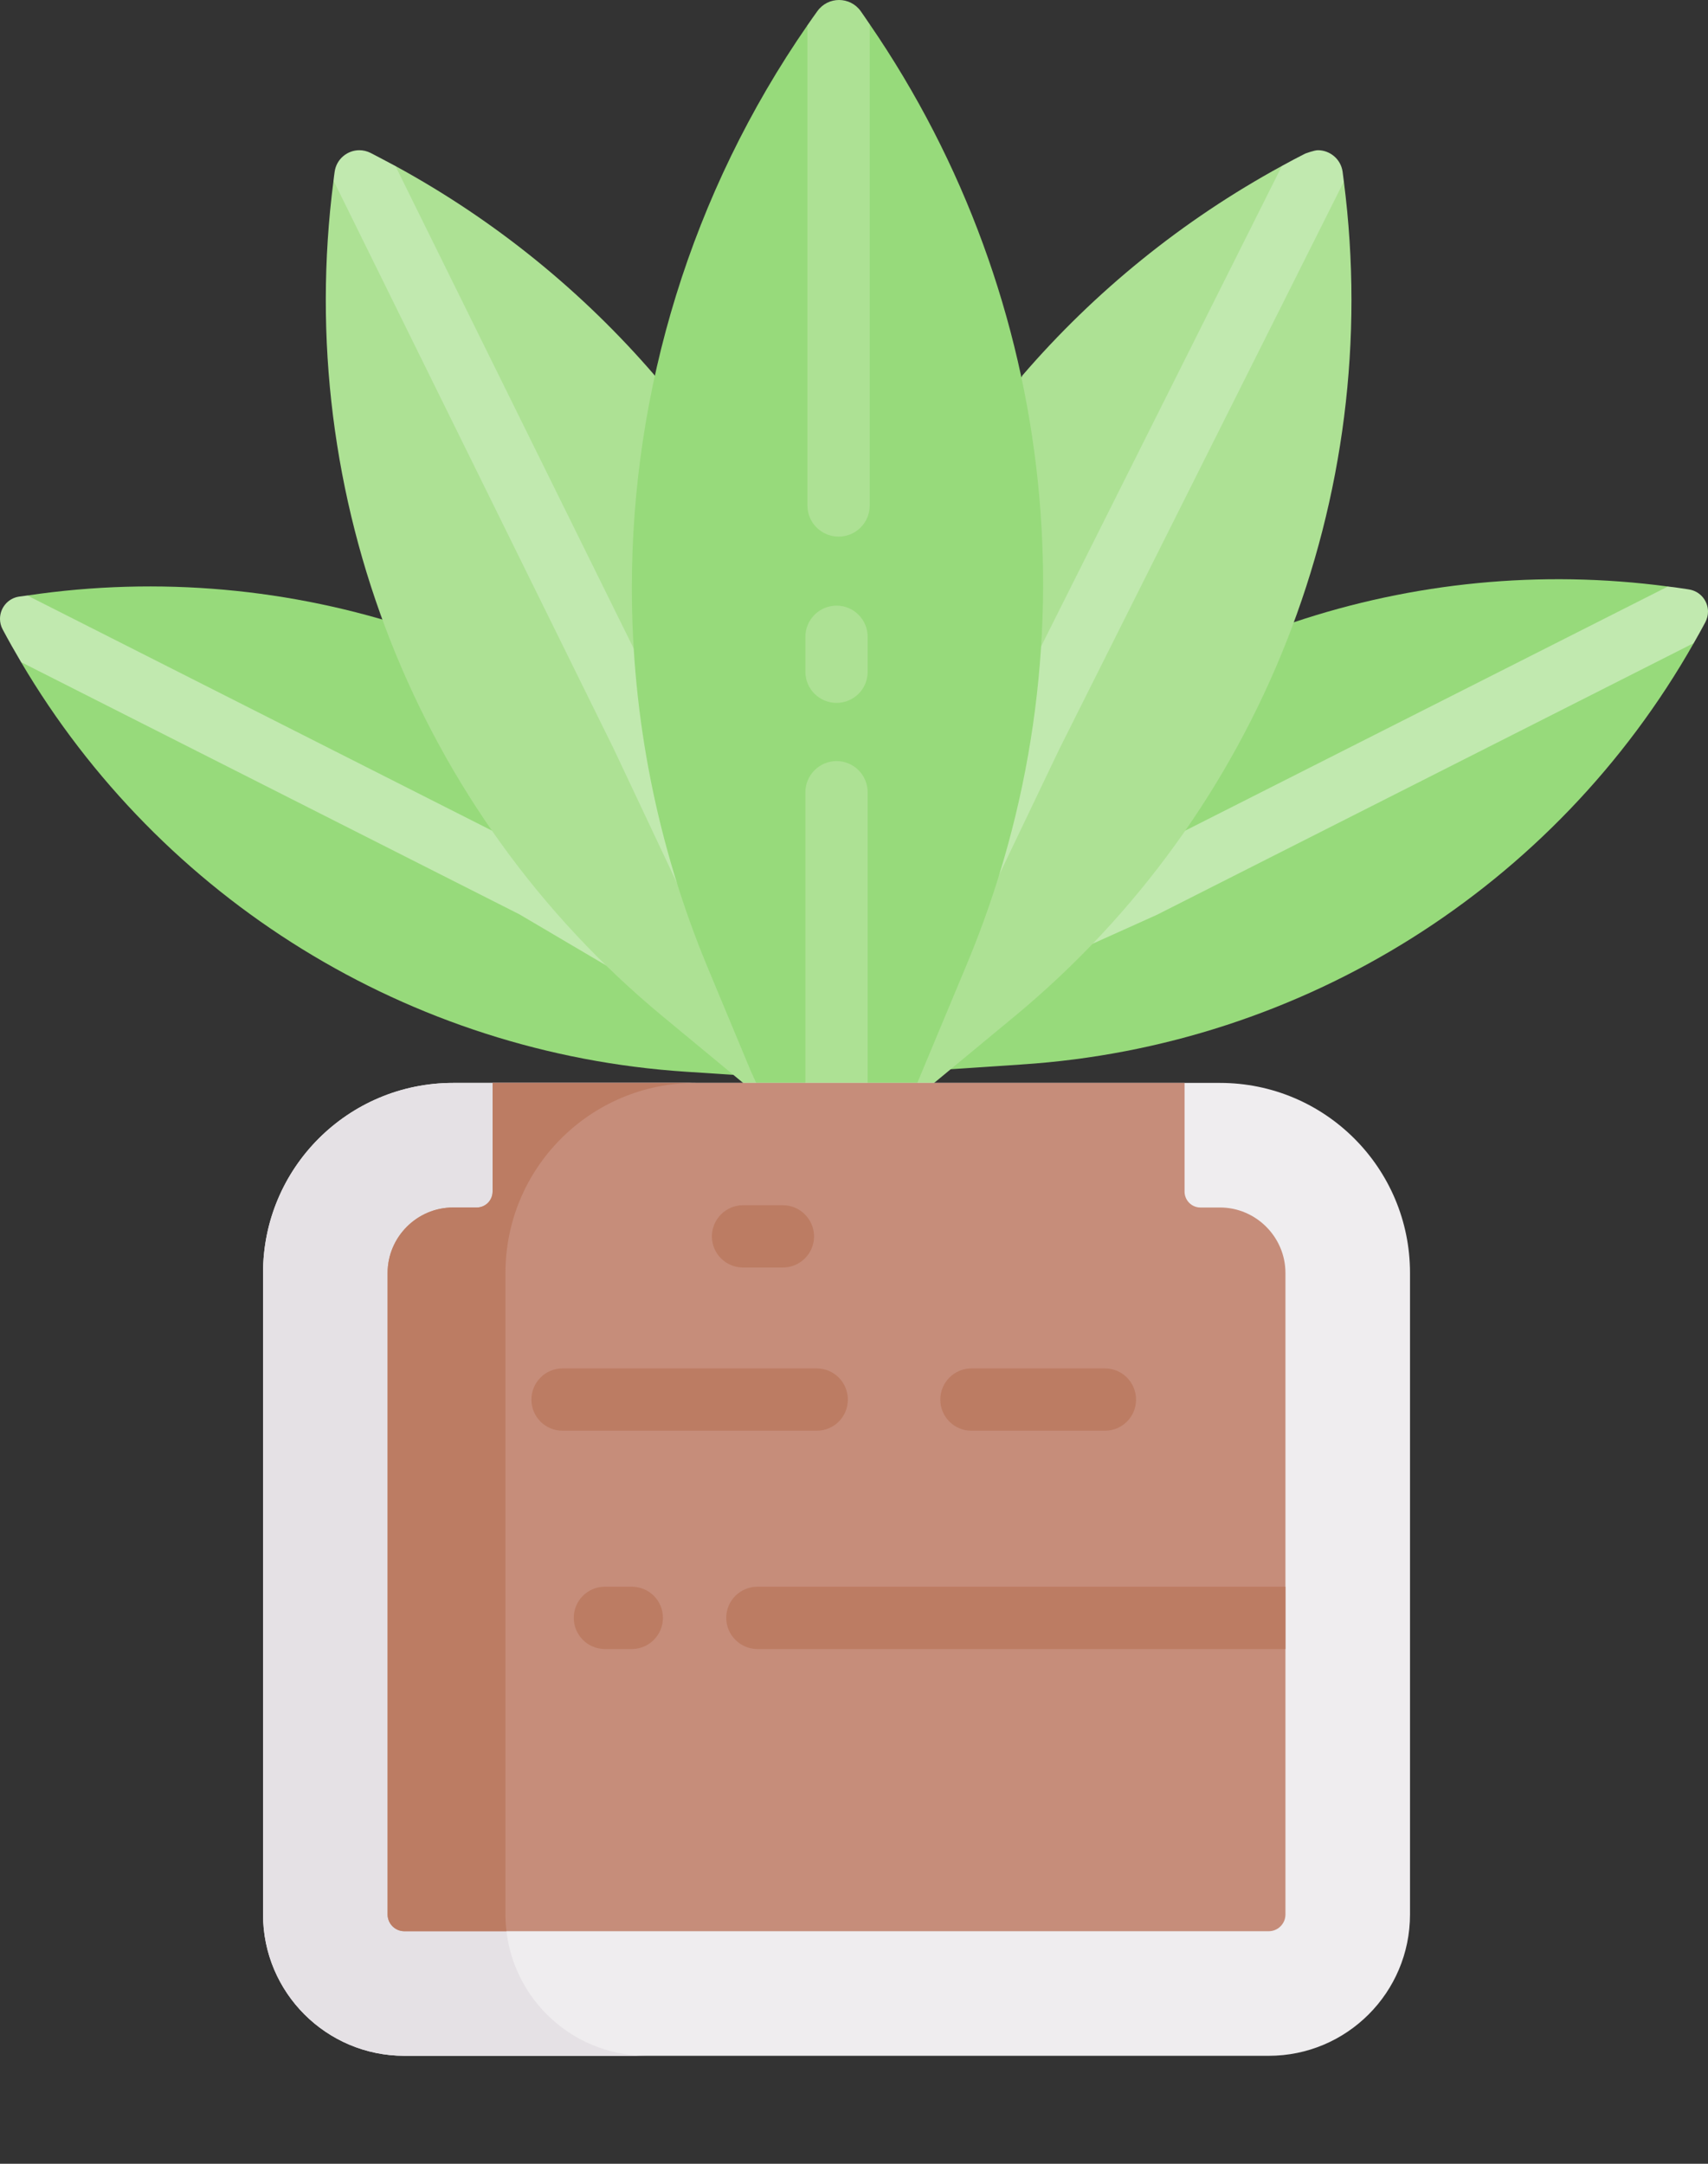 <svg width="15" height="19" viewBox="0 0 15 19" fill="none" xmlns="http://www.w3.org/2000/svg">
<rect x="0" y="0" width="15" height="19" fill="#333333" stroke="none"/>
<path d="M3.637 5.527C2.56 5.167 1.398 5.057 0.24 5.229L0.364 5.563L0.185 5.814C1.414 7.899 3.597 9.252 6.026 9.411L6.651 9.452L7.266 9.58V6.972L3.637 5.527Z" fill="#97DA7B"/>
<path d="M6.048 8.27L4.832 7.553C4.827 7.55 4.822 7.548 4.817 7.545L0.24 5.229C0.219 5.232 0.166 5.239 0.166 5.239C0.066 5.255 0 5.341 0 5.434C0 5.465 0.007 5.496 0.023 5.526C0.075 5.624 0.129 5.719 0.185 5.814L4.562 8.029L5.77 8.741C5.813 8.767 5.861 8.779 5.909 8.779C6.002 8.779 6.093 8.731 6.144 8.645C6.221 8.515 6.178 8.347 6.048 8.27V8.27Z" fill="#C1E9AF"/>
<path d="M7.766 5.795L5.751 3.298C5.117 2.562 4.349 1.935 3.473 1.458L3.288 1.725L2.929 1.586C2.569 4.364 3.658 7.136 5.819 8.924L6.526 9.509L7.958 10.699L7.766 5.795Z" fill="#ADE194"/>
<path d="M6.764 8.849C6.901 8.784 6.96 8.621 6.895 8.485L5.883 6.338C5.882 6.337 5.881 6.335 5.881 6.334L3.473 1.458C3.405 1.421 3.255 1.343 3.255 1.343C3.223 1.327 3.189 1.319 3.156 1.319C3.052 1.319 2.955 1.395 2.939 1.508C2.935 1.534 2.932 1.56 2.929 1.586L5.389 6.574L6.4 8.718C6.447 8.817 6.545 8.875 6.648 8.875C6.687 8.875 6.727 8.866 6.764 8.849Z" fill="#C1E9AF"/>
<path d="M14.834 5.592L14.679 5.363L14.648 5.15C13.527 5.001 12.405 5.115 11.363 5.464L7.186 8.593V9.546L8.349 9.389L8.974 9.347C11.443 9.186 13.659 7.791 14.875 5.647L14.834 5.592Z" fill="#97DA7B"/>
<path d="M15 5.371C15 5.278 14.934 5.192 14.833 5.176L14.821 5.174C14.763 5.165 14.706 5.157 14.648 5.15L9.918 7.542L8.005 8.404C7.867 8.466 7.805 8.628 7.867 8.765C7.913 8.867 8.013 8.927 8.117 8.927C8.154 8.927 8.193 8.919 8.229 8.902L10.149 8.038C10.152 8.037 10.156 8.035 10.16 8.033L14.875 5.647C14.91 5.586 14.944 5.525 14.977 5.463C14.992 5.433 15 5.402 15 5.371V5.371Z" fill="#C1E9AF"/>
<path d="M11.802 1.594L11.379 1.664L11.258 1.457C10.381 1.935 9.612 2.562 8.978 3.298L6.688 8.014L7.009 10.065L8.204 9.509L8.911 8.924C11.069 7.137 12.159 4.369 11.802 1.594V1.594Z" fill="#ADE194"/>
<path d="M11.802 1.594C11.798 1.565 11.795 1.536 11.791 1.508C11.775 1.395 11.678 1.319 11.574 1.319C11.541 1.319 11.462 1.349 11.462 1.349C11.393 1.384 11.325 1.42 11.258 1.457L8.814 6.333C8.813 6.334 8.812 6.336 8.812 6.337L7.962 8.115C7.897 8.251 7.954 8.415 8.091 8.48C8.129 8.498 8.169 8.507 8.208 8.507C8.31 8.507 8.408 8.449 8.455 8.351L9.304 6.576L11.802 1.594Z" fill="#C1E9AF"/>
<path d="M7.638 0.213L7.365 0.393L7.091 0.222C6.072 1.694 5.549 3.422 5.549 5.163C5.549 6.292 5.769 7.426 6.217 8.501L6.592 9.401L7.149 10.628H7.593L8.101 9.401L8.493 8.462C9.626 5.743 9.302 2.637 7.638 0.213V0.213Z" fill="#97DA7B"/>
<path d="M7.638 0.213C7.615 0.178 7.559 0.098 7.559 0.098C7.466 -0.032 7.273 -0.033 7.179 0.097C7.149 0.138 7.12 0.18 7.091 0.222V4.439C7.091 4.59 7.214 4.712 7.365 4.712C7.516 4.712 7.638 4.59 7.638 4.439V0.213Z" fill="#ADE194"/>
<path d="M7.347 6.172C7.196 6.172 7.073 6.05 7.073 5.899V5.592C7.073 5.441 7.196 5.318 7.347 5.318C7.498 5.318 7.62 5.441 7.62 5.592V5.899C7.62 6.05 7.498 6.172 7.347 6.172Z" fill="#ADE194"/>
<path d="M7.347 9.783C7.196 9.783 7.073 9.66 7.073 9.509V6.957C7.073 6.806 7.196 6.683 7.347 6.683C7.498 6.683 7.62 6.806 7.62 6.957V9.509C7.62 9.66 7.498 9.783 7.347 9.783Z" fill="#ADE194"/>
<path d="M12.383 11.178V16.811C12.383 17.496 11.828 18.052 11.142 18.052H3.551C2.866 18.052 2.31 17.496 2.31 16.811V11.178C2.31 10.256 3.057 9.509 3.979 9.509H10.714C11.636 9.509 12.383 10.256 12.383 11.178V11.178Z" fill="#EFEDEF"/>
<path d="M4.439 16.811V11.178C4.439 10.256 5.186 9.509 6.108 9.509H3.979C3.057 9.509 2.31 10.256 2.31 11.178V16.811C2.31 17.496 2.866 18.052 3.551 18.052H5.68C4.994 18.052 4.439 17.496 4.439 16.811V16.811Z" fill="#E5E1E5"/>
<path d="M11.289 11.178V16.811C11.289 16.892 11.223 16.958 11.142 16.958H3.551C3.47 16.958 3.404 16.892 3.404 16.811V11.178C3.404 10.862 3.663 10.603 3.979 10.603H4.187C4.264 10.603 4.326 10.54 4.326 10.463V9.545V9.509H10.403V9.545V10.463C10.403 10.54 10.465 10.603 10.542 10.603H10.714C11.03 10.603 11.289 10.862 11.289 11.178V11.178Z" fill="#C68D7A"/>
<path d="M4.326 10.463C4.326 10.54 4.264 10.603 4.187 10.603H3.979C3.663 10.603 3.404 10.862 3.404 11.178V16.811C3.404 16.892 3.47 16.958 3.551 16.958H4.448C4.442 16.91 4.439 16.861 4.439 16.811V11.178C4.439 10.256 5.186 9.509 6.108 9.509H4.326V9.545V10.463Z" fill="#BC7C63"/>
<path d="M11.289 14.48V13.933C11.289 13.933 11.289 13.933 11.289 13.933H6.652C6.501 13.933 6.378 14.055 6.378 14.206C6.378 14.357 6.501 14.48 6.652 14.48H11.289H11.289Z" fill="#BC7C63"/>
<path d="M5.549 14.48H5.312C5.161 14.48 5.039 14.357 5.039 14.206C5.039 14.055 5.161 13.933 5.312 13.933H5.549C5.7 13.933 5.822 14.055 5.822 14.206C5.822 14.357 5.7 14.48 5.549 14.48Z" fill="#BC7C63"/>
<path d="M7.173 12.563H4.94C4.789 12.563 4.667 12.441 4.667 12.29C4.667 12.139 4.789 12.016 4.94 12.016H7.173C7.324 12.016 7.446 12.139 7.446 12.29C7.446 12.441 7.324 12.563 7.173 12.563Z" fill="#BC7C63"/>
<path d="M9.704 12.563H8.531C8.38 12.563 8.258 12.441 8.258 12.29C8.258 12.139 8.38 12.016 8.531 12.016H9.704C9.855 12.016 9.977 12.139 9.977 12.29C9.977 12.441 9.855 12.563 9.704 12.563Z" fill="#BC7C63"/>
<path d="M6.875 11.13H6.526C6.375 11.13 6.252 11.008 6.252 10.857C6.252 10.706 6.375 10.583 6.526 10.583H6.875C7.026 10.583 7.149 10.706 7.149 10.857C7.149 11.008 7.026 11.13 6.875 11.13Z" fill="#BC7C63"/>
</svg>

